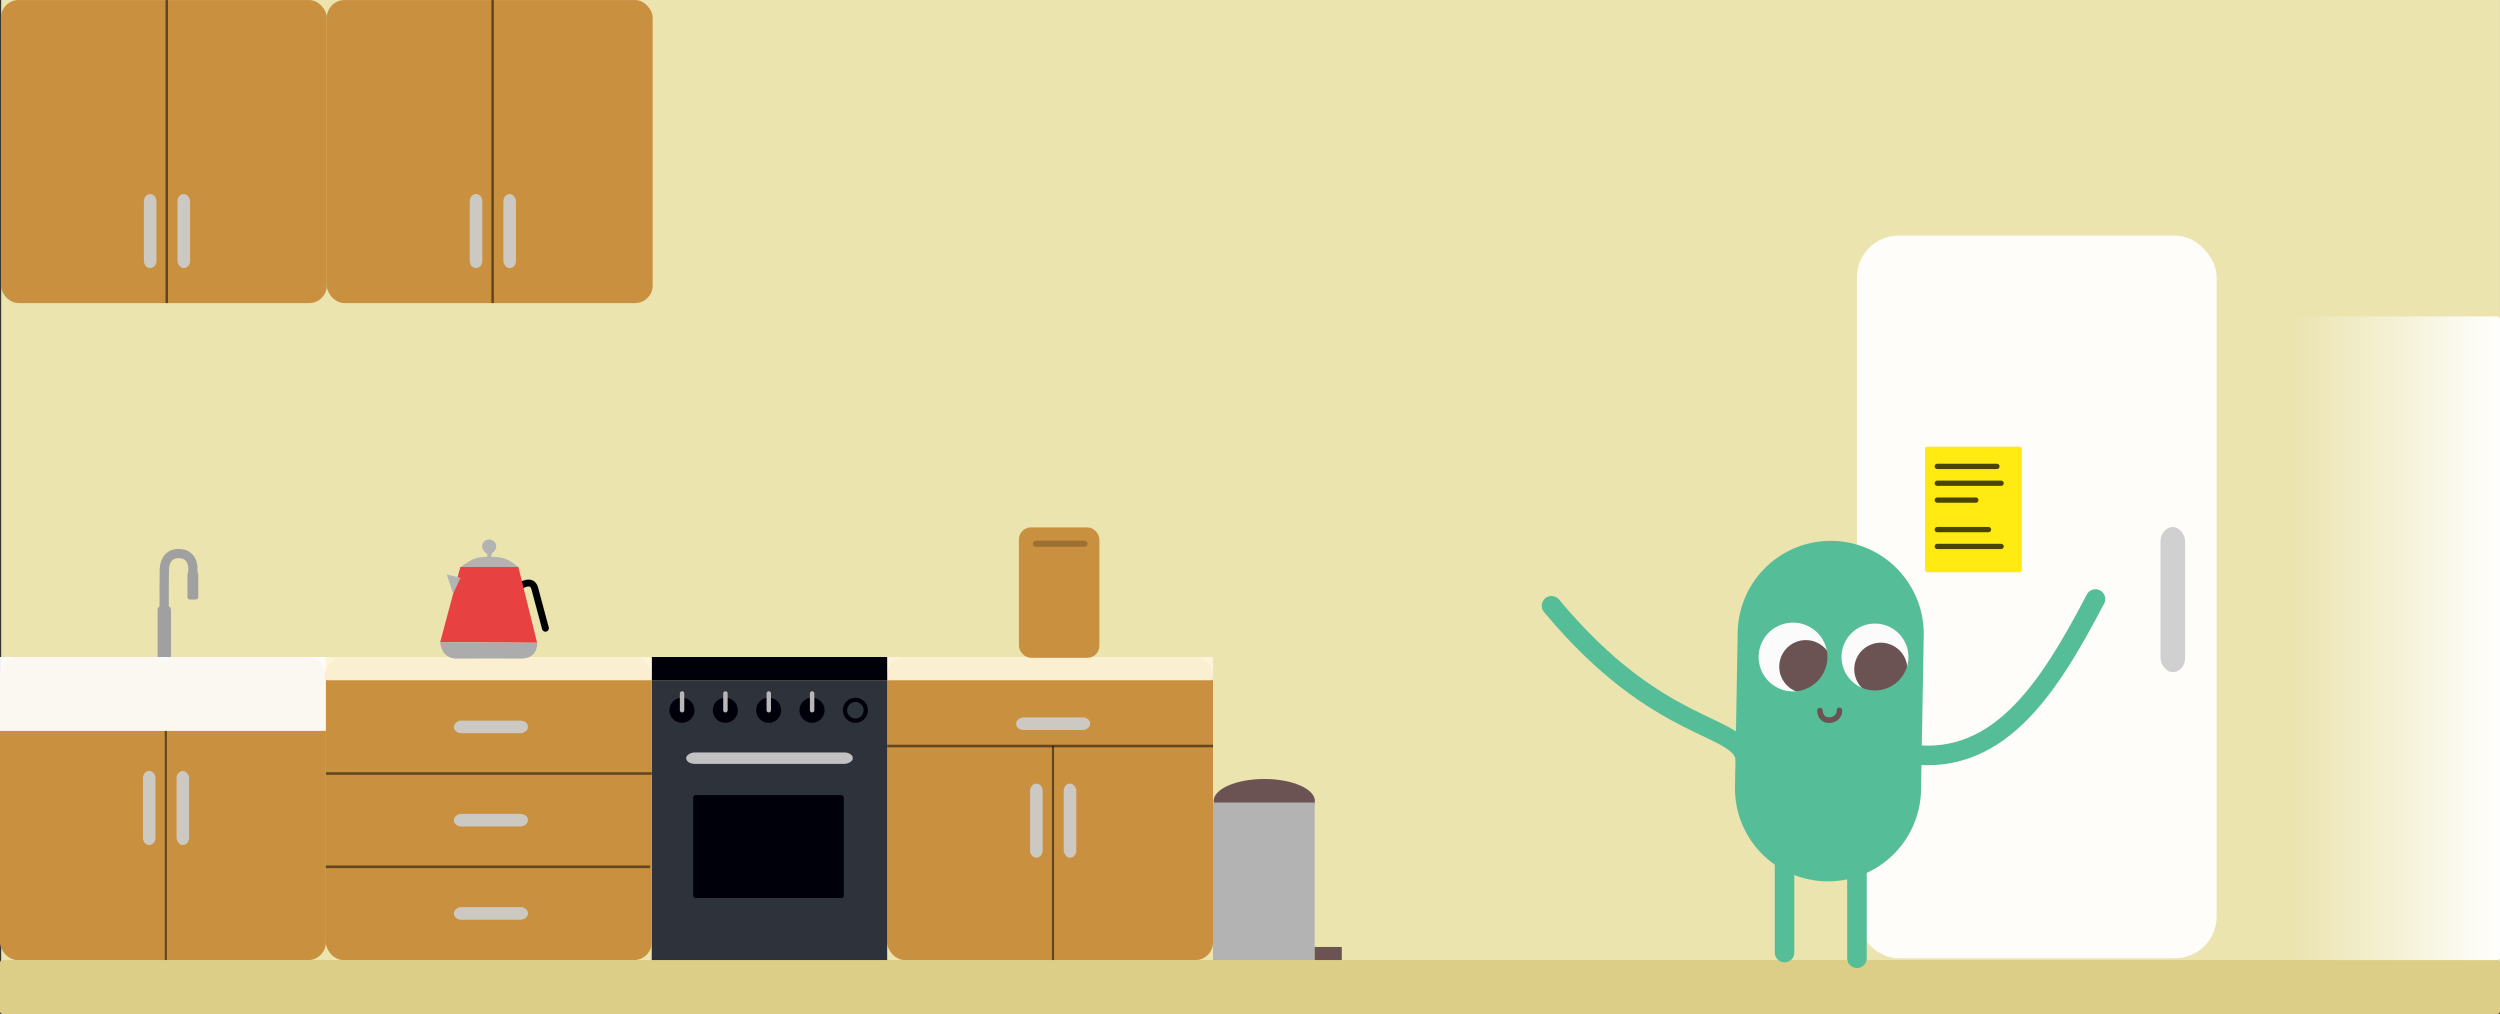 <?xml version="1.0" encoding="UTF-8" standalone="no"?>
<!-- Created with Inkscape (http://www.inkscape.org/) -->

<svg
   xmlns:osb="http://www.openswatchbook.org/uri/2009/osb"
   xmlns:dc="http://purl.org/dc/elements/1.1/"
   xmlns:cc="http://creativecommons.org/ns#"
   xmlns:rdf="http://www.w3.org/1999/02/22-rdf-syntax-ns#"
   xmlns:svg="http://www.w3.org/2000/svg"
   xmlns="http://www.w3.org/2000/svg"
   xmlns:xlink="http://www.w3.org/1999/xlink"
   xmlns:sodipodi="http://sodipodi.sourceforge.net/DTD/sodipodi-0.dtd"
   xmlns:inkscape="http://www.inkscape.org/namespaces/inkscape"
   width="313.977mm"
   height="127.351mm"
   viewBox="0 0 251.182 101.881"
   version="1.1"
   id="svg16860"
   inkscape:version="0.92.3 (2405546, 2018-03-11)"
   sodipodi:docname="kitchen.svg"
   inkscape:export-filename="C:\Users\cyndr\bitmap.png"
   inkscape:export-xdpi="72"
   inkscape:export-ydpi="72">
  <rect x="0" y="0" width="251.182" height="101.881" fill="#333333" stroke="none"/>
  <defs
     id="defs16854">
    <linearGradient
       id="linearGradient18557"
       osb:paint="solid">
      <stop
         style="stop-color:#000000;stop-opacity:1;"
         offset="0"
         id="stop18555" />
    </linearGradient>
    <linearGradient
       inkscape:collect="always"
       xlink:href="#linearGradient15867"
       id="linearGradient15869"
       x1="-61.648"
       y1="8.869"
       x2="-30.427"
       y2="8.869"
       gradientUnits="userSpaceOnUse"
       gradientTransform="matrix(0.683,0,0,0.95,-106.617,-175.869)" />
    <linearGradient
       inkscape:collect="always"
       id="linearGradient15867">
      <stop
         style="stop-color:#ffffff;stop-opacity:1"
         offset="0"
         id="stop15863" />
      <stop
         style="stop-color:#ffffff;stop-opacity:0"
         offset="1"
         id="stop15865" />
    </linearGradient>
  </defs>
  <sodipodi:namedview
     id="base"
     pagecolor="#ffffff"
     bordercolor="#666666"
     borderopacity="1.0"
     inkscape:pageopacity="0.0"
     inkscape:pageshadow="2"
     inkscape:zoom="0.64"
     inkscape:cx="480.38699"
     inkscape:cy="305.89027"
     inkscape:document-units="mm"
     inkscape:current-layer="layer1"
     showgrid="false"
     scale-x="0.8"
     fit-margin-top="0"
     fit-margin-left="0"
     fit-margin-right="0"
     fit-margin-bottom="0"
     inkscape:window-width="1366"
     inkscape:window-height="715"
     inkscape:window-x="-8"
     inkscape:window-y="22"
     inkscape:window-maximized="1"
     inkscape:object-paths="true" />
  <g
     inkscape:label="Layer 1"
     inkscape:groupmode="layer"
     id="layer1"
     transform="translate(102.912,-99.4)">
    <path
       style="fill:#c99040;fill-opacity:1;stroke:none;stroke-width:0.212px;stroke-linecap:butt;stroke-linejoin:miter;stroke-opacity:1"
       d="m -49.428,157.239 -1.943,-0.248 1.654,2.48 z"
       id="path20023"
       inkscape:connector-curvature="0" />
    <rect
       style="opacity:1;fill:#ebe4af;fill-opacity:1;stroke:none;stroke-width:2.546;stroke-linecap:round;stroke-linejoin:round;stroke-miterlimit:4;stroke-dasharray:none;stroke-opacity:1;paint-order:fill markers stroke"
       id="rect15321-8"
       width="251.064"
       height="101.079"
       x="-102.795"
       y="99.4"
       ry="0" />
    <rect
       style="opacity:1;fill:#ddce87;fill-opacity:1;stroke:none;stroke-width:0.59;stroke-linecap:round;stroke-linejoin:round;stroke-miterlimit:4;stroke-dasharray:none;stroke-opacity:1;paint-order:fill markers stroke"
       id="rect15321"
       width="251.181"
       height="5.421"
       x="-102.912"
       y="195.86"
       ry="0.251" />
    <rect
       style="opacity:1;fill:url(#linearGradient15869);fill-opacity:1;stroke:none;stroke-width:1.208;stroke-linecap:round;stroke-linejoin:round;stroke-miterlimit:4;stroke-dasharray:none;stroke-opacity:1;paint-order:fill markers stroke"
       id="rect15861"
       width="20.954"
       height="64.673"
       x="-148.269"
       y="-195.86"
       ry="0.282"
       transform="scale(-1)" />
    <g
       id="g18144"
       transform="translate(175.774,-0.017)">
      <rect
         ry="4.174"
         y="123.092"
         x="-92.111"
         height="72.602"
         width="36.138"
         id="rect17883"
         style="opacity:1;fill:#ffffff;fill-opacity:0.933;stroke:none;stroke-width:2.659;stroke-linecap:round;stroke-linejoin:round;stroke-miterlimit:4;stroke-dasharray:none;stroke-opacity:0.933;paint-order:fill markers stroke" />
      <rect
         ry="1.432"
         y="152.371"
         x="-61.612"
         height="14.581"
         width="2.471"
         id="rect17900-6"
         style="opacity:1;fill:#cccccc;fill-opacity:0.933;stroke:none;stroke-width:1.257;stroke-linecap:round;stroke-linejoin:round;stroke-miterlimit:4;stroke-dasharray:none;stroke-opacity:0.933;paint-order:fill markers stroke" />
      <rect
         ry="0.218"
         y="144.299"
         x="-85.272"
         height="12.615"
         width="9.729"
         id="rect17917"
         style="opacity:1;fill:#ffe900;fill-opacity:0.933;stroke:none;stroke-width:1.572;stroke-linecap:round;stroke-linejoin:round;stroke-miterlimit:4;stroke-dasharray:none;stroke-opacity:0.933;paint-order:fill markers stroke" />
      <path
         sodipodi:nodetypes="cc"
         inkscape:connector-curvature="0"
         id="path17937"
         d="m -84.043,146.277 h 5.991"
         style="opacity:0.706;fill:none;stroke:#000000;stroke-width:0.532;stroke-linecap:round;stroke-linejoin:miter;stroke-miterlimit:4;stroke-dasharray:none;stroke-opacity:1" />
      <path
         style="opacity:0.706;fill:none;stroke:#000000;stroke-width:0.532;stroke-linecap:round;stroke-linejoin:miter;stroke-miterlimit:4;stroke-dasharray:none;stroke-opacity:1"
         d="m -84.043,147.97 h 6.414"
         id="path18128"
         inkscape:connector-curvature="0" />
      <path
         sodipodi:nodetypes="cc"
         inkscape:connector-curvature="0"
         id="path18130"
         d="m -84.043,149.664 h 3.874"
         style="opacity:0.706;fill:none;stroke:#000000;stroke-width:0.532;stroke-linecap:round;stroke-linejoin:miter;stroke-miterlimit:4;stroke-dasharray:none;stroke-opacity:1" />
      <path
         sodipodi:nodetypes="cc"
         style="opacity:0.706;fill:none;stroke:#000000;stroke-width:0.532;stroke-linecap:round;stroke-linejoin:miter;stroke-miterlimit:4;stroke-dasharray:none;stroke-opacity:1"
         d="m -84.043,152.627 h 5.144"
         id="path18132"
         inkscape:connector-curvature="0" />
      <path
         sodipodi:nodetypes="cc"
         inkscape:connector-curvature="0"
         id="path18134"
         d="m -84.043,154.32 h 6.414"
         style="opacity:0.706;fill:none;stroke:#000000;stroke-width:0.532;stroke-linecap:round;stroke-linejoin:miter;stroke-miterlimit:4;stroke-dasharray:none;stroke-opacity:1" />
    </g>
    <g
       id="g18236"
       transform="translate(-64.744,0.143)">
      <rect
         ry="1.778"
         y="165.267"
         x="50.968"
         height="30.451"
         width="32.741"
         id="rect18156"
         style="opacity:1;fill:#c99040;fill-opacity:1;stroke:none;stroke-width:1.744;stroke-linecap:round;stroke-linejoin:round;stroke-miterlimit:4;stroke-dasharray:none;stroke-opacity:0.933;paint-order:fill markers stroke" />
      <rect
         style="opacity:1;fill:#fff5dc;fill-opacity:0.933;stroke:none;stroke-width:0.483;stroke-linecap:round;stroke-linejoin:round;stroke-miterlimit:4;stroke-dasharray:none;stroke-opacity:0.933;paint-order:fill markers stroke"
         id="rect18148"
         width="32.741"
         height="2.339"
         x="50.968"
         y="165.267"
         ry="0.137" />
      <g
         transform="translate(0,-1.27)"
         id="g18190">
        <path
           transform="translate(-0.423)"
           d="m 66.383,179.254 c -0.35,0 -0.631,0.325 -0.631,0.73 v 5.986 c 0,0.405 0.281,0.73 0.631,0.73 0.35,0 0.631,-0.325 0.631,-0.73 v -5.986 c 0,-0.405 -0.281,-0.73 -0.631,-0.73 z"
           id="rect17900-6-8"
           style="opacity:1;fill:#cccccc;fill-opacity:0.933;stroke:none;stroke-width:0.642;stroke-linecap:round;stroke-linejoin:round;stroke-miterlimit:4;stroke-dasharray:none;stroke-opacity:0.933;paint-order:fill markers stroke"
           inkscape:original="M 66.382812 179.25391 C 66.033176 179.25391 65.751953 179.57909 65.751953 179.98438 L 65.751953 185.9707 C 65.751953 186.37599 66.033176 186.70117 66.382812 186.70117 C 66.732449 186.70117 67.013672 186.37599 67.013672 185.9707 L 67.013672 179.98438 C 67.013672 179.57909 66.732449 179.25391 66.382812 179.25391 z "
           inkscape:radius="0"
           sodipodi:type="inkscape:offset" />
        <rect
           ry="0.732"
           y="179.253"
           x="68.708"
           height="7.449"
           width="1.262"
           id="rect17900-6-8-6"
           style="opacity:1;fill:#cccccc;fill-opacity:0.933;stroke:none;stroke-width:0.642;stroke-linecap:round;stroke-linejoin:round;stroke-miterlimit:4;stroke-dasharray:none;stroke-opacity:0.933;paint-order:fill markers stroke" />
        <rect
           transform="rotate(90)"
           style="opacity:1;fill:#cccccc;fill-opacity:0.933;stroke:none;stroke-width:0.642;stroke-linecap:round;stroke-linejoin:round;stroke-miterlimit:4;stroke-dasharray:none;stroke-opacity:0.933;paint-order:fill markers stroke"
           id="rect18207"
           width="1.262"
           height="7.449"
           x="172.609"
           y="-71.37"
           ry="0.732" />
        <path
           inkscape:connector-curvature="0"
           id="path18211"
           d="m 67.628,196.982 v -21.515"
           style="opacity:0.514;fill:none;stroke:#000000;stroke-width:0.212px;stroke-linecap:butt;stroke-linejoin:miter;stroke-opacity:1" />
        <path
           inkscape:connector-curvature="0"
           id="path18211-9"
           d="M 50.968,175.482 H 83.712"
           style="opacity:0.514;fill:none;stroke:#000000;stroke-width:0.261px;stroke-linecap:butt;stroke-linejoin:miter;stroke-opacity:1" />
      </g>
    </g>
    <rect
       style="opacity:1;fill:#2e323a;fill-opacity:1;stroke:none;stroke-width:0.652;stroke-linecap:round;stroke-linejoin:round;stroke-miterlimit:4;stroke-dasharray:none;stroke-opacity:0.933;paint-order:fill markers stroke"
       id="rect18238"
       width="23.655"
       height="28.112"
       x="-37.431"
       y="167.748"
       ry="0" />
    <g
       transform="translate(-46.989,-1.228)"
       id="g18280-70">
      <circle
         r="1.261"
         cy="171.991"
         cx="30.02"
         id="path18257-49"
         style="opacity:1;fill:#00000a;fill-opacity:1;stroke:none;stroke-width:0.532;stroke-linecap:round;stroke-linejoin:round;stroke-miterlimit:4;stroke-dasharray:none;stroke-opacity:0.933;paint-order:fill markers stroke" />
      <circle
         r="0.83"
         cy="171.991"
         cx="30.02"
         id="path18257-49-1"
         style="opacity:1;fill:#2f353c;fill-opacity:1;stroke:none;stroke-width:0.35;stroke-linecap:round;stroke-linejoin:round;stroke-miterlimit:4;stroke-dasharray:none;stroke-opacity:0.933;paint-order:fill markers stroke" />
    </g>
    <g
       id="g1277"
       transform="translate(17.015,86.118)">
      <rect
         ry="0"
         y="73.894"
         x="55.491"
         height="10.691"
         width="17.172"
         id="rect1279-9"
         style="fill:#fcfbfb;fill-opacity:1;stroke:none;stroke-width:0.586;stroke-linecap:round;stroke-linejoin:round;stroke-miterlimit:4;stroke-dasharray:none;stroke-opacity:1" />
      <circle
         r="2.669"
         cy="80.523"
         cx="69.043"
         id="path942-0"
         style="fill:#6c5353;fill-opacity:1;stroke:none;stroke-width:3.042;stroke-linecap:round;stroke-linejoin:round;stroke-miterlimit:4;stroke-dasharray:none;stroke-opacity:1" />
      <circle
         r="2.669"
         cy="80.263"
         cx="61.507"
         id="path942"
         style="fill:#6c5353;fill-opacity:1;stroke:none;stroke-width:3.042;stroke-linecap:round;stroke-linejoin:round;stroke-miterlimit:4;stroke-dasharray:none;stroke-opacity:1" />
      <path
         sodipodi:nodetypes="cc"
         inkscape:connector-curvature="0"
         id="path834"
         d="m 71.12,88.928 c 9.537,1.818 14.727,-6.334 19.491,-15.462"
         style="fill:none;fill-opacity:1;stroke:#55be98;stroke-width:1.965;stroke-linecap:round;stroke-linejoin:miter;stroke-miterlimit:4;stroke-dasharray:none;stroke-opacity:1" />
      <path
         sodipodi:nodetypes="cc"
         inkscape:connector-curvature="0"
         id="path834-0"
         d="m 35.961,74.147 c 10.89,13.113 19.002,11.72 19.502,15.448"
         style="fill:none;fill-opacity:1;stroke:#55be98;stroke-width:1.965;stroke-linecap:round;stroke-linejoin:miter;stroke-miterlimit:4;stroke-dasharray:none;stroke-opacity:1" />
      <path
         inkscape:connector-curvature="0"
         id="path896"
         d="M 59.371,108.992 V 92.154"
         style="fill:none;fill-opacity:1;stroke:#55be98;stroke-width:1.965;stroke-linecap:round;stroke-linejoin:miter;stroke-miterlimit:4;stroke-dasharray:none;stroke-opacity:1" />
      <path
         inkscape:connector-curvature="0"
         id="path896-0"
         d="M 66.647,109.559 V 92.721"
         style="fill:none;fill-opacity:1;stroke:#55be98;stroke-width:1.965;stroke-linecap:round;stroke-linejoin:miter;stroke-miterlimit:4;stroke-dasharray:none;stroke-opacity:1" />
      <g
         transform="translate(-10.143,-41.144)"
         id="g965">
        <path
           inkscape:connector-curvature="0"
           style="color:#000000;font-style:normal;font-variant:normal;font-weight:normal;font-stretch:normal;font-size:medium;line-height:normal;font-family:sans-serif;font-variant-ligatures:normal;font-variant-position:normal;font-variant-caps:normal;font-variant-numeric:normal;font-variant-alternates:normal;font-feature-settings:normal;text-indent:0;text-align:start;text-decoration:none;text-decoration-line:none;text-decoration-style:solid;text-decoration-color:#000000;letter-spacing:normal;word-spacing:normal;text-transform:none;writing-mode:lr-tb;direction:ltr;text-orientation:mixed;dominant-baseline:auto;baseline-shift:baseline;text-anchor:start;white-space:normal;shape-padding:0;clip-rule:nonzero;display:inline;overflow:visible;visibility:visible;opacity:1;isolation:auto;mix-blend-mode:normal;color-interpolation:sRGB;color-interpolation-filters:linearRGB;solid-color:#000000;solid-opacity:1;vector-effect:none;fill:#55be98;fill-opacity:1;fill-rule:nonzero;stroke:none;stroke-width:70.545;stroke-linecap:round;stroke-linejoin:miter;stroke-miterlimit:4;stroke-dasharray:none;stroke-dashoffset:0;stroke-opacity:1;color-rendering:auto;image-rendering:auto;shape-rendering:auto;text-rendering:auto;enable-background:accumulate"
           d="m 279.906,410.447 a 35.276,35.276 0 0 0 -35.359,35.152 l -1.012,57.58 a 35.276,35.276 0 1 0 70.535,1.24 l 1.012,-57.58 a 35.276,35.276 0 0 0 -35.176,-36.393 z m -14.371,31.002 a 13.036,13.036 0 0 1 13.037,13.035 13.036,13.036 0 0 1 -13.037,13.035 A 13.036,13.036 0 0 1 252.5,454.484 13.036,13.036 0 0 1 265.535,441.449 Z m 31.072,0.355 a 12.679,12.679 0 0 1 12.678,12.68 12.679,12.679 0 0 1 -12.678,12.678 12.679,12.679 0 0 1 -12.68,-12.678 12.679,12.679 0 0 1 12.68,-12.68 z"
           transform="scale(0.265)"
           id="path834-5" />
        <path
           style="fill:none;stroke:#6c5353;stroke-width:0.565;stroke-linecap:round;stroke-linejoin:miter;stroke-miterlimit:4;stroke-dasharray:none;stroke-opacity:1"
           d="m 73.068,125.824 c 0.058,1.454 2.015,1.109 1.961,-0.024"
           id="path961"
           inkscape:connector-curvature="0"
           sodipodi:nodetypes="cc" />
      </g>
      <g
         transform="translate(78.349,-79.233)"
         id="g965-8" />
    </g>
    <rect
       style="opacity:1;fill:#00000a;fill-opacity:1;stroke:none;stroke-width:0.532;stroke-linecap:round;stroke-linejoin:round;stroke-miterlimit:4;stroke-dasharray:none;stroke-opacity:0.933;paint-order:fill markers stroke"
       id="rect18240"
       width="15.131"
       height="10.335"
       x="-33.267"
       y="179.29"
       ry="0.218" />
    <rect
       ry="0.857"
       y="17.225"
       x="175"
       height="16.746"
       width="1.148"
       id="rect17900-6-1"
       style="opacity:1;fill:#cccccc;fill-opacity:0.933;stroke:none;stroke-width:0.752;stroke-linecap:round;stroke-linejoin:round;stroke-miterlimit:4;stroke-dasharray:none;stroke-opacity:0.933;paint-order:fill markers stroke"
       transform="rotate(90)" />
    <g
       id="g18280"
       transform="translate(-64.414,-1.228)">
      <circle
         r="1.261"
         cy="171.991"
         cx="30.02"
         id="path18257"
         style="opacity:1;fill:#00000a;fill-opacity:1;stroke:none;stroke-width:0.532;stroke-linecap:round;stroke-linejoin:round;stroke-miterlimit:4;stroke-dasharray:none;stroke-opacity:0.933;paint-order:fill markers stroke" />
      <path
         inkscape:connector-curvature="0"
         id="path18276"
         d="m 30.031,171.988 v -1.69"
         style="fill:none;stroke:#b9b6ba;stroke-width:0.444;stroke-linecap:round;stroke-linejoin:miter;stroke-miterlimit:4;stroke-dasharray:none;stroke-opacity:1" />
    </g>
    <g
       transform="translate(-60.058,-1.228)"
       id="g18280-7">
      <circle
         r="1.261"
         cy="171.991"
         cx="30.02"
         id="path18257-9"
         style="opacity:1;fill:#00000a;fill-opacity:1;stroke:none;stroke-width:0.532;stroke-linecap:round;stroke-linejoin:round;stroke-miterlimit:4;stroke-dasharray:none;stroke-opacity:0.933;paint-order:fill markers stroke" />
      <path
         inkscape:connector-curvature="0"
         id="path18276-0"
         d="m 30.031,171.988 v -1.69"
         style="fill:none;stroke:#b9b6ba;stroke-width:0.444;stroke-linecap:round;stroke-linejoin:miter;stroke-miterlimit:4;stroke-dasharray:none;stroke-opacity:1" />
    </g>
    <g
       transform="translate(-55.702,-1.228)"
       id="g18280-5">
      <circle
         r="1.261"
         cy="171.991"
         cx="30.02"
         id="path18257-0"
         style="opacity:1;fill:#00000a;fill-opacity:1;stroke:none;stroke-width:0.532;stroke-linecap:round;stroke-linejoin:round;stroke-miterlimit:4;stroke-dasharray:none;stroke-opacity:0.933;paint-order:fill markers stroke" />
      <path
         inkscape:connector-curvature="0"
         id="path18276-6"
         d="m 30.031,171.988 v -1.69"
         style="fill:none;stroke:#b9b6ba;stroke-width:0.444;stroke-linecap:round;stroke-linejoin:miter;stroke-miterlimit:4;stroke-dasharray:none;stroke-opacity:1" />
    </g>
    <g
       transform="translate(-51.346,-1.228)"
       id="g18280-4">
      <circle
         r="1.261"
         cy="171.991"
         cx="30.02"
         id="path18257-4"
         style="opacity:1;fill:#00000a;fill-opacity:1;stroke:none;stroke-width:0.532;stroke-linecap:round;stroke-linejoin:round;stroke-miterlimit:4;stroke-dasharray:none;stroke-opacity:0.933;paint-order:fill markers stroke" />
      <path
         inkscape:connector-curvature="0"
         id="path18276-2"
         d="m 30.031,171.988 v -1.69"
         style="fill:none;stroke:#b9b6ba;stroke-width:0.444;stroke-linecap:round;stroke-linejoin:miter;stroke-miterlimit:4;stroke-dasharray:none;stroke-opacity:1" />
    </g>
    <rect
       style="opacity:1;fill:#00000a;fill-opacity:1;stroke:none;stroke-width:0.316;stroke-linecap:round;stroke-linejoin:round;stroke-miterlimit:4;stroke-dasharray:none;stroke-opacity:0.933;paint-order:fill markers stroke"
       id="rect18240-8"
       width="23.655"
       height="2.339"
       x="-37.431"
       y="165.409"
       ry="0.049" />
    <g
       id="g18236-9"
       transform="translate(-121.14,0.143)">
      <rect
         ry="1.778"
         y="165.267"
         x="50.968"
         height="30.451"
         width="32.741"
         id="rect18156-1"
         style="opacity:1;fill:#c99040;fill-opacity:1;stroke:none;stroke-width:1.744;stroke-linecap:round;stroke-linejoin:round;stroke-miterlimit:4;stroke-dasharray:none;stroke-opacity:0.933;paint-order:fill markers stroke" />
      <rect
         style="opacity:1;fill:#fff5dc;fill-opacity:0.933;stroke:none;stroke-width:0.483;stroke-linecap:round;stroke-linejoin:round;stroke-miterlimit:4;stroke-dasharray:none;stroke-opacity:0.933;paint-order:fill markers stroke"
         id="rect18148-5"
         width="32.741"
         height="2.339"
         x="50.968"
         y="165.267"
         ry="0.137" />
      <g
         transform="translate(0,-1.27)"
         id="g18190-6">
        <rect
           transform="rotate(90)"
           style="opacity:1;fill:#cccccc;fill-opacity:0.933;stroke:none;stroke-width:0.642;stroke-linecap:round;stroke-linejoin:round;stroke-miterlimit:4;stroke-dasharray:none;stroke-opacity:0.933;paint-order:fill markers stroke"
           id="rect18207-8"
           width="1.262"
           height="7.449"
           x="172.929"
           y="-71.275"
           ry="0.732" />
        <path
           inkscape:connector-curvature="0"
           id="path18211-9-7"
           d="M 50.968,178.246 H 83.712"
           style="opacity:0.514;fill:none;stroke:#000000;stroke-width:0.261px;stroke-linecap:butt;stroke-linejoin:miter;stroke-opacity:1" />
        <path
           inkscape:connector-curvature="0"
           id="path18211-9-7-0-5"
           d="M 50.798,187.617 H 83.542"
           style="opacity:0.514;fill:none;stroke:#000000;stroke-width:0.261px;stroke-linecap:butt;stroke-linejoin:miter;stroke-opacity:1" />
        <rect
           transform="rotate(90)"
           style="opacity:1;fill:#cccccc;fill-opacity:0.933;stroke:none;stroke-width:0.642;stroke-linecap:round;stroke-linejoin:round;stroke-miterlimit:4;stroke-dasharray:none;stroke-opacity:0.933;paint-order:fill markers stroke"
           id="rect18207-8-6"
           width="1.262"
           height="7.449"
           x="182.3"
           y="-71.275"
           ry="0.732" />
      </g>
      <rect
         transform="rotate(90)"
         style="opacity:1;fill:#cccccc;fill-opacity:0.933;stroke:none;stroke-width:0.642;stroke-linecap:round;stroke-linejoin:round;stroke-miterlimit:4;stroke-dasharray:none;stroke-opacity:0.933;paint-order:fill markers stroke"
         id="rect18207-8-5"
         width="1.262"
         height="7.449"
         x="190.401"
         y="-71.275"
         ry="0.732" />
    </g>
    <g
       id="g18236-6"
       transform="translate(-153.88,0.143)">
      <rect
         ry="1.778"
         y="165.267"
         x="50.968"
         height="30.451"
         width="32.741"
         id="rect18156-3"
         style="opacity:1;fill:#c99040;fill-opacity:1;stroke:none;stroke-width:1.744;stroke-linecap:round;stroke-linejoin:round;stroke-miterlimit:4;stroke-dasharray:none;stroke-opacity:0.933;paint-order:fill markers stroke" />
      <path
         style="fill:none;stroke:#a0a0a0;stroke-width:0.932;stroke-linecap:round;stroke-linejoin:miter;stroke-miterlimit:4;stroke-dasharray:none;stroke-opacity:1"
         d="m 67.481,165.25 c 0,0 -0.046,-7.881 0,-8.847 0.046,-0.966 0.618,-1.578 1.53,-1.53 0.911,0.049 1.348,0.692 1.338,1.542 -0.011,0.85 -0.015,2.468 -0.015,2.468"
         id="path18507"
         inkscape:connector-curvature="0"
         sodipodi:nodetypes="czzzc" />
      <rect
         style="opacity:1;fill:none;fill-opacity:1;stroke:#a0a0a0;stroke-width:0.681;stroke-linecap:round;stroke-linejoin:round;stroke-miterlimit:4;stroke-dasharray:none;stroke-opacity:1;paint-order:fill markers stroke"
         id="rect18509"
         width="0.666"
         height="4.725"
         x="67.143"
         y="160.488"
         ry="0.021" />
      <rect
         style="opacity:1;fill:#ffffff;fill-opacity:0.933;stroke:none;stroke-width:0.861;stroke-linecap:round;stroke-linejoin:round;stroke-miterlimit:4;stroke-dasharray:none;stroke-opacity:0.933;paint-order:fill markers stroke"
         id="rect18148-51"
         width="32.741"
         height="7.425"
         x="50.968"
         y="165.267"
         ry="2.8421709e-014" />
      <g
         transform="translate(0,-1.27)"
         id="g18190-7">
        <path
           transform="translate(-0.423,-1.27)"
           d="m 66.383,179.254 c -0.35,0 -0.631,0.325 -0.631,0.73 v 5.986 c 0,0.405 0.281,0.73 0.631,0.73 0.35,0 0.631,-0.325 0.631,-0.73 v -5.986 c 0,-0.405 -0.281,-0.73 -0.631,-0.73 z"
           id="rect17900-6-8-7"
           style="opacity:1;fill:#cccccc;fill-opacity:0.933;stroke:none;stroke-width:0.642;stroke-linecap:round;stroke-linejoin:round;stroke-miterlimit:4;stroke-dasharray:none;stroke-opacity:0.933;paint-order:fill markers stroke"
           inkscape:original="M 66.382812 179.25391 C 66.033176 179.25391 65.751953 179.57909 65.751953 179.98438 L 65.751953 185.9707 C 65.751953 186.37599 66.033176 186.70117 66.382812 186.70117 C 66.732449 186.70117 67.013672 186.37599 67.013672 185.9707 L 67.013672 179.98438 C 67.013672 179.57909 66.732449 179.25391 66.382812 179.25391 z "
           inkscape:radius="0"
           sodipodi:type="inkscape:offset" />
        <rect
           ry="0.732"
           y="177.983"
           x="68.708"
           height="7.449"
           width="1.262"
           id="rect17900-6-8-6-5"
           style="opacity:1;fill:#cccccc;fill-opacity:0.933;stroke:none;stroke-width:0.642;stroke-linecap:round;stroke-linejoin:round;stroke-miterlimit:4;stroke-dasharray:none;stroke-opacity:0.933;paint-order:fill markers stroke" />
        <path
           inkscape:connector-curvature="0"
           id="path18211-4"
           d="M 67.628,196.982 V 173.964"
           style="opacity:0.514;fill:none;stroke:#000000;stroke-width:0.219px;stroke-linecap:butt;stroke-linejoin:miter;stroke-opacity:1" />
      </g>
      <rect
         style="opacity:1;fill:none;fill-opacity:1;stroke:#a0a0a0;stroke-width:0.462;stroke-linecap:round;stroke-linejoin:round;stroke-miterlimit:4;stroke-dasharray:none;stroke-opacity:1;paint-order:fill markers stroke"
         id="rect18509-2"
         width="0.624"
         height="2.314"
         x="70.033"
         y="156.948"
         ry="0.01" />
    </g>
    <g
       id="g20018"
       transform="translate(-64.714,0.003)">
      <rect
         ry="1.208"
         y="152.384"
         x="64.176"
         height="13.105"
         width="8.086"
         id="rect20012"
         style="opacity:1;fill:#c99040;fill-opacity:1;stroke:none;stroke-width:5.333;stroke-linecap:round;stroke-linejoin:round;stroke-miterlimit:4;stroke-dasharray:none;stroke-opacity:1;paint-order:fill markers stroke" />
      <path
         inkscape:connector-curvature="0"
         id="path20014"
         d="M 65.884,154.028 H 70.762"
         style="opacity:0.221;fill:none;stroke:#000000;stroke-width:0.612;stroke-linecap:round;stroke-linejoin:miter;stroke-miterlimit:4;stroke-dasharray:none;stroke-opacity:1" />
    </g>
    <g
       id="g20046"
       transform="translate(-64.172,-0.621)">
      <path
         sodipodi:nodetypes="czc"
         inkscape:connector-curvature="0"
         id="path20027"
         d="m 13.622,158.844 c 0,0 1.097,-0.708 1.364,0.289 0.268,0.998 1.075,4.01 1.075,4.01"
         style="fill:none;stroke:#000000;stroke-width:0.692;stroke-linecap:round;stroke-linejoin:miter;stroke-miterlimit:4;stroke-dasharray:none;stroke-opacity:1" />
      <path
         sodipodi:nodetypes="ccccc"
         inkscape:connector-curvature="0"
         id="path20025"
         d="m 5.488,164.531 2.021,-7.542 h 5.834 l 1.883,7.608 z"
         style="fill:#e84141;fill-opacity:1;stroke:none;stroke-width:0.212px;stroke-linecap:butt;stroke-linejoin:miter;stroke-opacity:1" />
      <path
         sodipodi:nodetypes="czzcc"
         inkscape:connector-curvature="0"
         id="path20029"
         d="m 5.488,164.531 c 0,0 0.048,1.674 1.661,1.661 1.613,-0.013 4.882,-1.6e-4 6.519,0 1.636,1.6e-4 1.576,-1.576 1.576,-1.576 z"
         style="fill:#acacac;fill-opacity:1;stroke:none;stroke-width:0.212px;stroke-linecap:butt;stroke-linejoin:miter;stroke-opacity:1" />
      <path
         sodipodi:nodetypes="czzzcc"
         inkscape:connector-curvature="0"
         id="path20031"
         d="m 7.509,156.988 c 0,0 0.816,-0.531 1.263,-0.771 0.446,-0.24 1.119,-0.24 1.698,-0.248 0.58,-0.009 1.203,0.029 1.737,0.27 0.533,0.241 1.136,0.75 1.136,0.75 z"
         style="fill:#b3b3b3;fill-opacity:1;stroke:none;stroke-width:0.256px;stroke-linecap:butt;stroke-linejoin:miter;stroke-opacity:1" />
      <path
         sodipodi:nodetypes="cczscczzcc"
         inkscape:connector-curvature="0"
         id="path20033"
         d="m 10.408,154.226 c -0.394,-3.3e-4 -0.713,0.319 -0.713,0.713 5.292e-4,0.263 0.239,0.544 0.367,0.622 0.129,0.078 0.165,0.13 0.163,0.25 -0.001,0.056 0,0.754 0,0.754 h 0.402 c 0,0 -0.001,-0.632 0,-0.756 0.001,-0.124 0.026,-0.178 0.139,-0.254 0.113,-0.076 0.354,-0.358 0.354,-0.615 3.22e-4,-0.394 -0.318,-0.713 -0.712,-0.713 z"
         style="opacity:1;fill:#b3b3b3;fill-opacity:1;stroke:none;stroke-width:1.73;stroke-linecap:round;stroke-linejoin:round;stroke-miterlimit:4;stroke-dasharray:none;stroke-opacity:1;paint-order:fill markers stroke" />
      <path
         sodipodi:nodetypes="ccc"
         inkscape:connector-curvature="0"
         id="path20038"
         d="m 6.792,159.661 -0.652,-1.922 1.388,0.338"
         style="fill:#b3b3b3;fill-opacity:1;stroke:none;stroke-width:0.212px;stroke-linecap:butt;stroke-linejoin:miter;stroke-opacity:1" />
    </g>
    <g
       id="g20108"
       transform="translate(-64.714,0.003)">
      <g
         transform="translate(-56.331,-65.866)"
         id="g18236-3">
        <rect
           style="opacity:1;fill:#c99040;fill-opacity:1;stroke:none;stroke-width:1.744;stroke-linecap:round;stroke-linejoin:round;stroke-miterlimit:4;stroke-dasharray:none;stroke-opacity:0.933;paint-order:fill markers stroke"
           id="rect18156-7"
           width="32.741"
           height="30.451"
           x="50.968"
           y="165.267"
           ry="1.778" />
        <g
           id="g18190-2"
           transform="translate(0,-1.27)">
          <path
             sodipodi:type="inkscape:offset"
             inkscape:radius="0"
             inkscape:original="M 66.382812 179.25391 C 66.033176 179.25391 65.751953 179.57909 65.751953 179.98438 L 65.751953 185.9707 C 65.751953 186.37599 66.033176 186.70117 66.382812 186.70117 C 66.732449 186.70117 67.013672 186.37599 67.013672 185.9707 L 67.013672 179.98438 C 67.013672 179.57909 66.732449 179.25391 66.382812 179.25391 z "
             style="opacity:1;fill:#cccccc;fill-opacity:0.933;stroke:none;stroke-width:0.642;stroke-linecap:round;stroke-linejoin:round;stroke-miterlimit:4;stroke-dasharray:none;stroke-opacity:0.933;paint-order:fill markers stroke"
             id="rect17900-6-8-4"
             d="m 66.383,179.254 c -0.35,0 -0.631,0.325 -0.631,0.73 v 5.986 c 0,0.405 0.281,0.73 0.631,0.73 0.35,0 0.631,-0.325 0.631,-0.73 v -5.986 c 0,-0.405 -0.281,-0.73 -0.631,-0.73 z"
             transform="translate(-0.423,6.773)" />
          <rect
             style="opacity:1;fill:#cccccc;fill-opacity:0.933;stroke:none;stroke-width:0.642;stroke-linecap:round;stroke-linejoin:round;stroke-miterlimit:4;stroke-dasharray:none;stroke-opacity:0.933;paint-order:fill markers stroke"
             id="rect17900-6-8-6-1"
             width="1.262"
             height="7.449"
             x="68.708"
             y="186.026"
             ry="0.732" />
          <path
             style="opacity:0.514;fill:none;stroke:#000000;stroke-width:0.252px;stroke-linecap:butt;stroke-linejoin:miter;stroke-opacity:1"
             d="M 67.628,196.982 V 166.537"
             id="path18211-6"
             inkscape:connector-curvature="0" />
        </g>
      </g>
    </g>
    <g
       transform="translate(-97.454,0.003)"
       id="g20108-3">
      <g
         transform="translate(-56.331,-65.866)"
         id="g18236-3-9">
        <rect
           style="opacity:1;fill:#c99040;fill-opacity:1;stroke:none;stroke-width:1.744;stroke-linecap:round;stroke-linejoin:round;stroke-miterlimit:4;stroke-dasharray:none;stroke-opacity:0.933;paint-order:fill markers stroke"
           id="rect18156-7-9"
           width="32.741"
           height="30.451"
           x="50.968"
           y="165.267"
           ry="1.778" />
        <g
           id="g18190-2-8"
           transform="translate(0,-1.27)">
          <path
             sodipodi:type="inkscape:offset"
             inkscape:radius="0"
             inkscape:original="M 66.382812 179.25391 C 66.033176 179.25391 65.751953 179.57909 65.751953 179.98438 L 65.751953 185.9707 C 65.751953 186.37599 66.033176 186.70117 66.382812 186.70117 C 66.732449 186.70117 67.013672 186.37599 67.013672 185.9707 L 67.013672 179.98438 C 67.013672 179.57909 66.732449 179.25391 66.382812 179.25391 z "
             style="opacity:1;fill:#cccccc;fill-opacity:0.933;stroke:none;stroke-width:0.642;stroke-linecap:round;stroke-linejoin:round;stroke-miterlimit:4;stroke-dasharray:none;stroke-opacity:0.933;paint-order:fill markers stroke"
             id="rect17900-6-8-4-4"
             d="m 66.383,179.254 c -0.35,0 -0.631,0.325 -0.631,0.73 v 5.986 c 0,0.405 0.281,0.73 0.631,0.73 0.35,0 0.631,-0.325 0.631,-0.73 v -5.986 c 0,-0.405 -0.281,-0.73 -0.631,-0.73 z"
             transform="translate(-0.423,6.773)" />
          <rect
             style="opacity:1;fill:#cccccc;fill-opacity:0.933;stroke:none;stroke-width:0.642;stroke-linecap:round;stroke-linejoin:round;stroke-miterlimit:4;stroke-dasharray:none;stroke-opacity:0.933;paint-order:fill markers stroke"
             id="rect17900-6-8-6-1-2"
             width="1.262"
             height="7.449"
             x="68.708"
             y="186.026"
             ry="0.732" />
          <path
             style="opacity:0.514;fill:none;stroke:#000000;stroke-width:0.252px;stroke-linecap:butt;stroke-linejoin:miter;stroke-opacity:1"
             d="M 67.628,196.982 V 166.537"
             id="path18211-6-5"
             inkscape:connector-curvature="0" />
        </g>
      </g>
    </g>
    <ellipse
       style="opacity:1;fill:#6c5353;fill-opacity:1;stroke:none;stroke-width:1.118;stroke-linecap:round;stroke-linejoin:round;stroke-miterlimit:4;stroke-dasharray:none;stroke-opacity:1;paint-order:fill markers stroke"
       id="path20150"
       cx="24.114"
       cy="179.877"
       rx="5.084"
       ry="2.21" />
    <rect
       style="opacity:1;fill:#b3b3b3;fill-opacity:1;stroke:none;stroke-width:0.839;stroke-linecap:round;stroke-linejoin:round;stroke-miterlimit:4;stroke-dasharray:none;stroke-opacity:1;paint-order:fill markers stroke"
       id="rect20148"
       width="10.213"
       height="15.828"
       x="18.964"
       y="180.032" />
    <rect
       style="opacity:1;fill:#6c5353;fill-opacity:1;stroke:none;stroke-width:0.692;stroke-linecap:round;stroke-linejoin:round;stroke-miterlimit:4;stroke-dasharray:none;stroke-opacity:1;paint-order:fill markers stroke"
       id="rect20152"
       width="2.724"
       height="1.317"
       x="29.177"
       y="194.543" />
  </g>
</svg>
